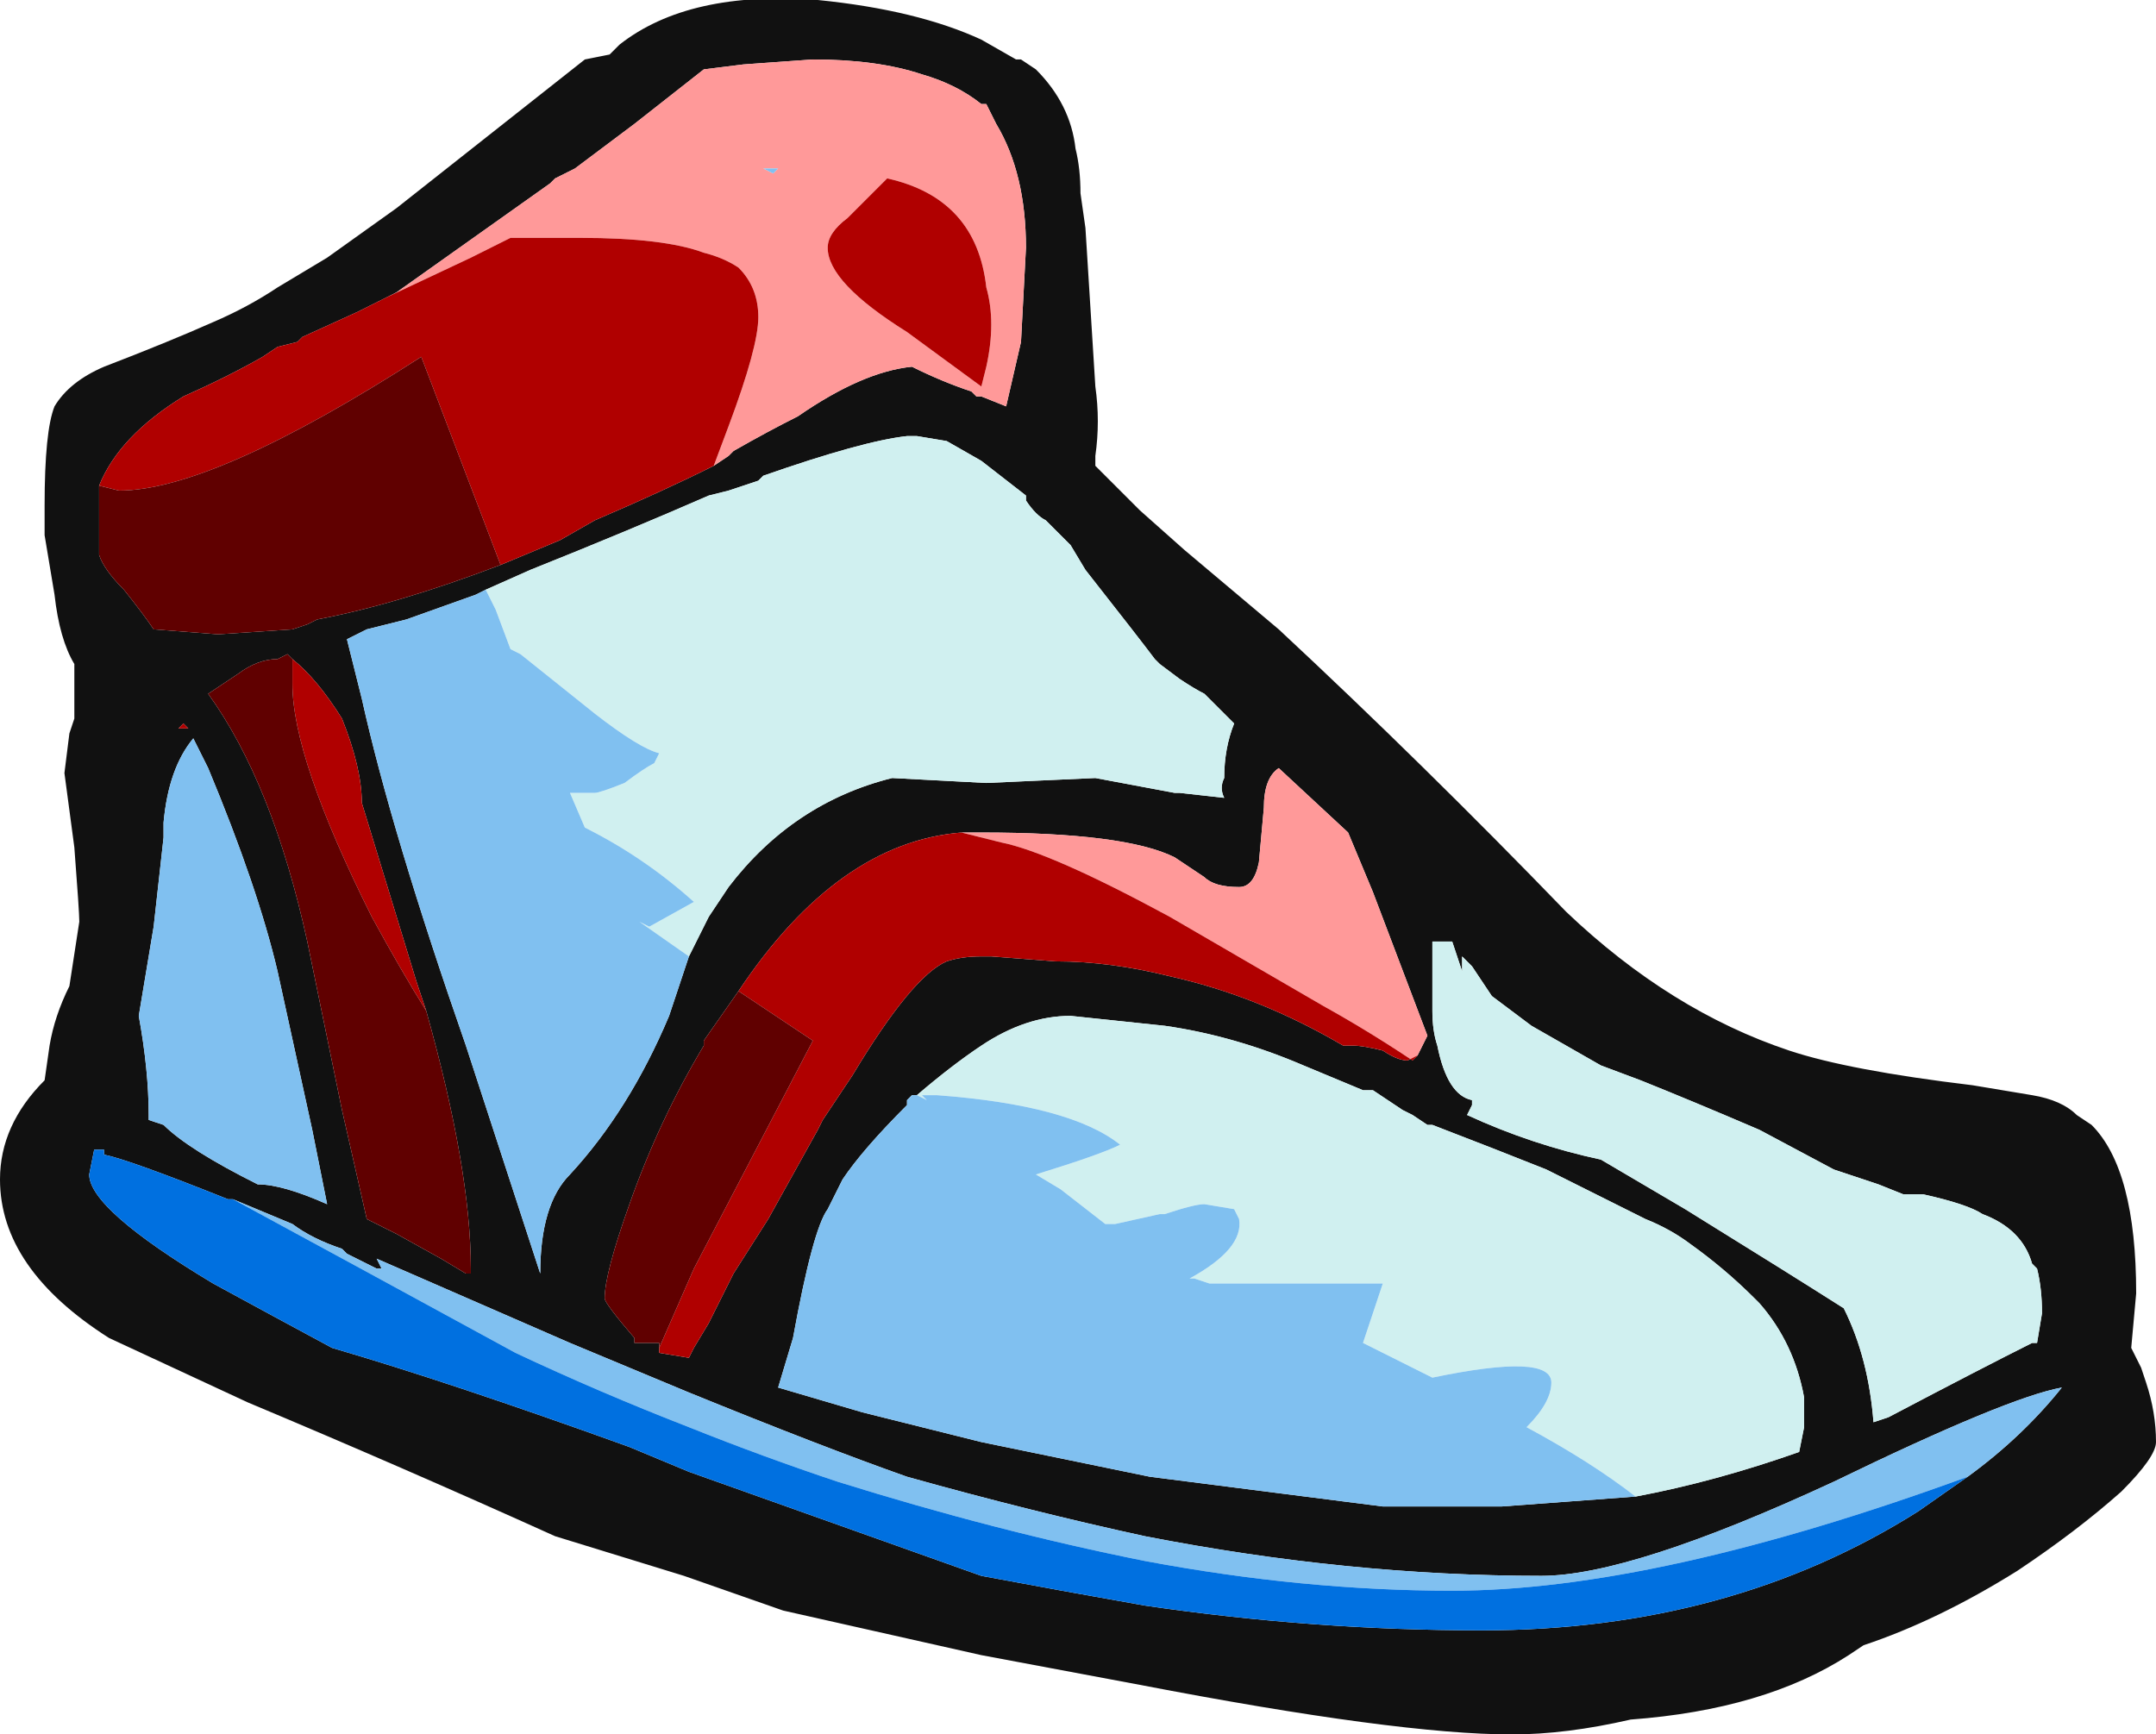 <?xml version="1.0" encoding="UTF-8" standalone="no"?>
<svg xmlns:ffdec="https://www.free-decompiler.com/flash" xmlns:xlink="http://www.w3.org/1999/xlink" ffdec:objectType="frame" height="122.5px" width="152.25px" xmlns="http://www.w3.org/2000/svg">
  <g transform="matrix(1.0, 0.0, 0.0, 1.0, 19.6, 56.35)">
    <use ffdec:characterId="375" height="17.5" transform="matrix(7.0, 0.0, 0.0, 7.0, -19.6, -56.35)" width="21.75" xlink:href="#shape0"/>
  </g>
  <defs>
    <g id="shape0" transform="matrix(1.0, 0.0, 0.0, 1.0, 2.8, 8.05)">
      <path d="M7.5 -7.45 L7.65 -7.35 Q8.0 -7.0 8.05 -6.55 8.1 -6.35 8.1 -6.1 L8.15 -5.75 8.25 -4.15 Q8.3 -3.8 8.25 -3.45 L8.25 -3.35 8.7 -2.9 9.15 -2.5 10.1 -1.7 Q11.55 -0.35 13.0 1.15 14.05 2.15 15.25 2.55 15.85 2.75 17.1 2.9 L17.7 3.0 Q18.0 3.05 18.15 3.2 L18.3 3.3 Q18.75 3.75 18.75 5.0 L18.7 5.55 18.8 5.75 18.85 5.9 Q18.95 6.2 18.95 6.5 18.95 6.65 18.6 7.0 18.15 7.4 17.55 7.8 16.75 8.3 16.0 8.55 L15.85 8.65 Q15.0 9.2 13.65 9.3 13.0 9.45 12.45 9.45 11.3 9.45 8.7 8.95 L7.1 8.65 5.1 8.2 4.1 7.85 2.8 7.45 Q1.25 6.75 -0.3 6.1 L-1.7 5.45 Q-2.8 4.75 -2.8 3.85 -2.8 3.3 -2.35 2.85 L-2.3 2.5 Q-2.25 2.2 -2.1 1.9 L-2.0 1.25 Q-2.0 1.15 -2.05 0.5 L-2.15 -0.25 -2.1 -0.65 -2.05 -0.8 -2.05 -1.35 Q-2.2 -1.6 -2.25 -2.05 L-2.35 -2.65 -2.35 -2.95 Q-2.35 -3.7 -2.25 -3.95 -2.1 -4.2 -1.75 -4.35 -1.1 -4.6 -0.65 -4.8 -0.3 -4.95 0.0 -5.15 L0.5 -5.45 1.2 -5.95 3.1 -7.45 3.35 -7.5 3.45 -7.6 Q4.15 -8.15 5.45 -8.05 6.45 -7.95 7.1 -7.65 L7.45 -7.45 7.5 -7.45 M4.4 -3.35 L4.55 -3.45 4.6 -3.5 Q4.95 -3.7 5.25 -3.85 5.9 -4.3 6.4 -4.35 6.7 -4.2 7.0 -4.1 L7.05 -4.05 7.1 -4.05 7.35 -3.95 7.5 -4.6 7.55 -5.55 Q7.55 -6.3 7.25 -6.8 L7.15 -7.0 7.1 -7.0 Q6.85 -7.2 6.5 -7.3 6.05 -7.45 5.4 -7.45 L4.7 -7.4 4.3 -7.35 3.6 -6.8 3.0 -6.35 2.8 -6.25 2.75 -6.2 1.2 -5.1 0.8 -4.9 0.25 -4.65 0.2 -4.6 0.0 -4.55 -0.15 -4.45 Q-0.5 -4.25 -0.95 -4.05 -1.6 -3.65 -1.8 -3.15 L-1.8 -2.45 Q-1.75 -2.3 -1.55 -2.1 -1.35 -1.85 -1.25 -1.7 L-0.6 -1.65 0.15 -1.7 0.3 -1.75 0.4 -1.8 Q1.2 -1.95 2.25 -2.35 L2.85 -2.6 3.2 -2.8 Q3.9 -3.1 4.4 -3.35 M4.15 1.6 L4.35 1.2 4.55 0.9 Q5.2 0.05 6.2 -0.2 L7.15 -0.15 8.25 -0.2 9.05 -0.05 9.1 -0.05 9.55 0.0 Q9.5 -0.1 9.55 -0.2 9.55 -0.5 9.65 -0.75 L9.35 -1.05 Q9.25 -1.1 9.1 -1.2 L8.9 -1.35 8.85 -1.4 Q8.7 -1.6 8.15 -2.3 L8.0 -2.55 7.75 -2.8 Q7.65 -2.85 7.55 -3.0 L7.55 -3.05 7.1 -3.4 6.75 -3.6 6.45 -3.65 6.35 -3.65 Q5.9 -3.6 4.9 -3.25 L4.85 -3.2 4.55 -3.1 4.35 -3.05 Q3.55 -2.7 2.55 -2.3 L2.1 -2.1 2.0 -2.05 1.3 -1.8 0.9 -1.7 0.7 -1.6 0.85 -1.0 Q1.15 0.35 1.9 2.5 L2.65 4.8 Q2.65 4.1 2.95 3.8 3.55 3.15 3.95 2.2 4.05 1.9 4.15 1.6 M0.15 -1.4 L0.1 -1.45 0.0 -1.4 Q-0.2 -1.4 -0.4 -1.25 L-0.7 -1.05 Q-0.05 -0.15 0.3 1.45 L0.65 3.15 0.9 4.25 1.2 4.4 1.65 4.65 1.9 4.8 1.95 4.8 1.95 4.75 Q1.95 3.75 1.5 2.15 L1.4 1.85 0.85 0.05 Q0.85 -0.3 0.65 -0.8 0.4 -1.2 0.15 -1.4 M17.75 4.75 L17.7 4.7 Q17.6 4.35 17.2 4.2 17.05 4.1 16.6 4.0 L16.4 4.0 16.15 3.9 15.7 3.75 14.95 3.35 Q14.25 3.05 13.75 2.85 L13.35 2.7 12.65 2.3 12.25 2.0 12.05 1.7 11.95 1.6 11.95 1.75 11.85 1.45 11.65 1.45 Q11.65 1.65 11.65 1.95 L11.65 2.15 Q11.65 2.35 11.7 2.5 11.8 3.0 12.05 3.05 L12.05 3.1 12.0 3.2 Q12.65 3.5 13.35 3.65 L14.2 4.15 Q15.25 4.8 15.8 5.15 16.05 5.65 16.1 6.3 L16.25 6.25 Q17.2 5.75 17.7 5.5 L17.75 5.5 17.8 5.2 Q17.8 4.95 17.75 4.75 M13.7 7.05 Q14.5 6.9 15.35 6.6 L15.4 6.35 15.4 6.05 Q15.3 5.5 14.95 5.1 L14.9 5.05 Q14.6 4.75 14.25 4.5 14.05 4.35 13.8 4.25 13.5 4.1 13.1 3.9 L12.8 3.75 Q12.3 3.55 11.65 3.3 L11.6 3.3 11.45 3.2 11.35 3.15 11.05 2.95 10.95 2.95 10.35 2.7 Q9.65 2.4 8.95 2.3 L8.0 2.2 Q7.55 2.2 7.1 2.5 6.8 2.7 6.45 3.0 L6.4 3.0 6.35 3.05 6.35 3.1 Q5.9 3.55 5.7 3.85 L5.55 4.15 Q5.4 4.35 5.2 5.45 L5.05 5.95 5.9 6.2 7.1 6.5 8.8 6.85 11.15 7.15 12.35 7.15 13.7 7.05 M-0.45 4.05 L-0.5 4.05 Q-1.5 3.65 -1.75 3.6 L-1.75 3.55 -1.85 3.55 -1.9 3.8 Q-1.9 4.15 -0.65 4.9 -0.1 5.2 0.55 5.55 1.75 5.9 3.55 6.55 L4.15 6.8 7.1 7.85 Q7.9 8.0 8.75 8.15 10.45 8.4 12.15 8.4 14.65 8.4 16.55 7.2 L17.05 6.85 Q17.6 6.45 18.0 5.95 17.45 6.05 15.7 6.9 13.65 7.85 12.75 7.85 10.8 7.85 8.75 7.45 7.6 7.2 6.35 6.85 5.5 6.55 4.15 6.0 L2.95 5.5 1.0 4.65 1.05 4.75 1.0 4.75 0.7 4.6 0.65 4.55 Q0.35 4.45 0.15 4.3 L-0.45 4.05 M11.5 2.6 L11.6 2.4 11.05 0.95 10.8 0.35 10.1 -0.3 Q9.95 -0.2 9.95 0.1 L9.9 0.65 Q9.85 0.9 9.7 0.9 9.45 0.9 9.35 0.8 9.2 0.7 9.05 0.6 8.55 0.35 7.1 0.35 L6.9 0.35 Q5.65 0.45 4.65 1.95 L4.3 2.45 4.3 2.5 Q3.85 3.25 3.55 4.1 3.3 4.8 3.3 5.05 3.3 5.1 3.6 5.45 L3.6 5.5 3.85 5.5 3.85 5.55 3.85 5.6 4.15 5.65 4.2 5.55 4.35 5.3 4.6 4.8 4.95 4.25 5.45 3.35 5.5 3.25 5.8 2.8 Q6.4 1.8 6.75 1.65 6.9 1.6 7.1 1.6 L7.2 1.6 7.85 1.65 Q8.4 1.65 9.0 1.8 9.9 2.0 10.75 2.5 L10.85 2.5 Q10.95 2.5 11.15 2.55 11.3 2.65 11.4 2.65 L11.5 2.6 M0.35 3.35 L0.0 1.75 Q-0.2 0.9 -0.7 -0.3 L-0.85 -0.6 Q-1.1 -0.3 -1.15 0.25 L-1.15 0.4 -1.25 1.3 -1.4 2.2 Q-1.3 2.75 -1.3 3.2 L-1.3 3.25 -1.15 3.3 Q-0.9 3.55 -0.2 3.9 0.05 3.9 0.5 4.1 L0.35 3.35 M-1.0 -0.7 L-0.9 -0.7 -0.95 -0.75 -1.0 -0.7" fill="#111111" fill-rule="evenodd" stroke="none"/>
      <path d="M1.2 -5.1 L2.75 -6.2 2.8 -6.25 3.0 -6.35 3.6 -6.8 4.3 -7.35 4.7 -7.4 5.4 -7.45 Q6.05 -7.45 6.5 -7.3 6.85 -7.2 7.1 -7.0 L7.15 -7.0 7.25 -6.8 Q7.55 -6.3 7.55 -5.55 L7.5 -4.6 7.35 -3.95 7.1 -4.05 7.05 -4.05 7.0 -4.1 Q6.7 -4.2 6.4 -4.35 5.9 -4.3 5.25 -3.85 4.95 -3.7 4.6 -3.5 L4.55 -3.45 4.4 -3.35 4.55 -3.75 Q4.85 -4.55 4.85 -4.85 4.85 -5.15 4.65 -5.35 4.5 -5.45 4.3 -5.5 3.9 -5.65 3.05 -5.65 L2.35 -5.65 1.95 -5.45 1.1 -5.05 1.2 -5.1 M5.75 -5.85 Q5.55 -5.7 5.55 -5.55 5.55 -5.2 6.35 -4.7 L7.1 -4.15 7.15 -4.35 Q7.25 -4.8 7.15 -5.15 7.05 -6.05 6.15 -6.25 L5.75 -5.85 M4.9 -6.35 L5.0 -6.3 5.05 -6.35 4.9 -6.35 M6.9 0.35 L7.1 0.35 Q8.55 0.35 9.05 0.6 9.2 0.7 9.35 0.8 9.45 0.9 9.7 0.9 9.85 0.9 9.9 0.65 L9.95 0.1 Q9.95 -0.2 10.1 -0.3 L10.8 0.35 11.05 0.95 11.6 2.4 11.5 2.6 11.45 2.65 Q11.0 2.35 10.55 2.1 L9.0 1.2 Q7.8 0.55 7.3 0.45 L6.9 0.35" fill="#ff9999" fill-rule="evenodd" stroke="none"/>
      <path d="M4.4 -3.35 Q3.9 -3.1 3.2 -2.8 L2.85 -2.6 2.25 -2.35 1.45 -4.45 Q-0.65 -3.1 -1.6 -3.1 L-1.8 -3.15 Q-1.6 -3.65 -0.95 -4.05 -0.5 -4.25 -0.15 -4.45 L0.0 -4.55 0.2 -4.6 0.25 -4.65 0.8 -4.9 1.2 -5.1 1.1 -5.05 1.95 -5.45 2.35 -5.65 3.05 -5.65 Q3.9 -5.65 4.3 -5.5 4.5 -5.45 4.65 -5.35 4.85 -5.15 4.85 -4.85 4.85 -4.55 4.55 -3.75 L4.4 -3.35 M5.75 -5.85 L6.15 -6.25 Q7.05 -6.05 7.15 -5.15 7.25 -4.8 7.15 -4.35 L7.1 -4.15 6.35 -4.7 Q5.55 -5.2 5.55 -5.55 5.55 -5.7 5.75 -5.85 M1.5 2.15 Q1.25 1.75 0.95 1.2 0.15 -0.4 0.15 -1.15 L0.15 -1.4 Q0.4 -1.2 0.65 -0.8 0.85 -0.3 0.85 0.05 L1.4 1.85 1.5 2.15 M6.9 0.35 L7.3 0.45 Q7.8 0.55 9.0 1.2 L10.55 2.1 Q11.0 2.35 11.45 2.65 L11.5 2.6 11.4 2.65 Q11.3 2.65 11.15 2.55 10.95 2.5 10.85 2.5 L10.75 2.5 Q9.9 2.0 9.0 1.8 8.4 1.65 7.85 1.65 L7.2 1.6 7.1 1.6 Q6.9 1.6 6.75 1.65 6.4 1.8 5.8 2.8 L5.5 3.25 5.45 3.35 4.95 4.25 4.6 4.8 4.35 5.3 4.2 5.55 4.15 5.65 3.85 5.6 3.85 5.55 4.2 4.75 5.4 2.45 4.65 1.95 Q5.65 0.45 6.9 0.35 M-1.0 -0.7 L-0.95 -0.75 -0.9 -0.7 -1.0 -0.7" fill="#b00000" fill-rule="evenodd" stroke="none"/>
      <path d="M2.25 -2.35 Q1.2 -1.95 0.4 -1.8 L0.3 -1.75 0.15 -1.7 -0.6 -1.65 -1.25 -1.7 Q-1.35 -1.85 -1.55 -2.1 -1.75 -2.3 -1.8 -2.45 L-1.8 -3.15 -1.6 -3.1 Q-0.65 -3.1 1.45 -4.45 L2.25 -2.35 M1.5 2.15 Q1.95 3.75 1.95 4.75 L1.95 4.8 1.9 4.8 1.65 4.65 1.2 4.4 0.9 4.25 0.65 3.15 0.3 1.45 Q-0.05 -0.15 -0.7 -1.05 L-0.4 -1.25 Q-0.2 -1.4 0.0 -1.4 L0.1 -1.45 0.15 -1.4 0.15 -1.15 Q0.15 -0.4 0.95 1.2 1.25 1.75 1.5 2.15 M3.85 5.55 L3.85 5.5 3.6 5.5 3.6 5.45 Q3.3 5.1 3.3 5.05 3.3 4.8 3.55 4.1 3.85 3.25 4.3 2.5 L4.3 2.45 4.65 1.95 5.4 2.45 4.2 4.75 3.85 5.55" fill="#600000" fill-rule="evenodd" stroke="none"/>
      <path d="M2.1 -2.1 L2.55 -2.3 Q3.55 -2.7 4.35 -3.05 L4.55 -3.1 4.85 -3.2 4.9 -3.25 Q5.9 -3.6 6.35 -3.65 L6.45 -3.65 6.75 -3.6 7.1 -3.4 7.55 -3.05 7.55 -3.0 Q7.65 -2.85 7.75 -2.8 L8.0 -2.55 8.15 -2.3 Q8.7 -1.6 8.85 -1.4 L8.9 -1.35 9.1 -1.2 Q9.25 -1.1 9.35 -1.05 L9.65 -0.75 Q9.55 -0.5 9.55 -0.2 9.5 -0.1 9.55 0.0 L9.1 -0.05 9.05 -0.05 8.25 -0.2 7.15 -0.15 6.2 -0.2 Q5.2 0.05 4.55 0.9 L4.35 1.2 4.15 1.6 3.65 1.25 3.75 1.3 4.2 1.05 Q3.7 0.6 3.1 0.3 L2.95 -0.05 3.2 -0.05 Q3.25 -0.05 3.5 -0.15 3.7 -0.3 3.8 -0.35 L3.85 -0.45 Q3.65 -0.5 3.2 -0.85 L2.45 -1.45 2.35 -1.5 2.2 -1.9 2.1 -2.1 M17.75 4.75 Q17.8 4.95 17.8 5.2 L17.75 5.5 17.7 5.5 Q17.2 5.75 16.25 6.25 L16.1 6.3 Q16.05 5.65 15.8 5.15 15.25 4.8 14.2 4.15 L13.35 3.65 Q12.65 3.5 12.0 3.2 L12.05 3.1 12.05 3.05 Q11.8 3.0 11.7 2.5 11.65 2.35 11.65 2.15 L11.65 1.95 Q11.65 1.65 11.65 1.45 L11.85 1.45 11.95 1.75 11.95 1.6 12.05 1.7 12.25 2.0 12.65 2.3 13.35 2.7 13.75 2.85 Q14.25 3.05 14.95 3.35 L15.7 3.75 16.15 3.9 16.4 4.0 16.6 4.0 Q17.05 4.1 17.2 4.2 17.6 4.35 17.7 4.7 L17.75 4.75 M6.45 3.0 Q6.8 2.7 7.1 2.5 7.55 2.2 8.0 2.2 L8.95 2.3 Q9.65 2.4 10.35 2.7 L10.95 2.95 11.05 2.95 11.35 3.15 11.45 3.2 11.6 3.3 11.65 3.3 Q12.3 3.55 12.8 3.75 L13.1 3.9 Q13.5 4.1 13.8 4.25 14.05 4.35 14.25 4.5 14.6 4.75 14.9 5.05 L14.95 5.1 Q15.3 5.5 15.4 6.05 L15.4 6.35 15.35 6.6 Q14.5 6.9 13.7 7.05 13.25 6.7 12.6 6.35 12.85 6.1 12.85 5.9 12.85 5.6 11.65 5.85 L10.95 5.5 11.15 4.9 9.4 4.9 9.25 4.85 9.2 4.85 Q9.75 4.55 9.7 4.25 L9.65 4.15 9.35 4.1 Q9.25 4.1 8.95 4.2 L8.9 4.2 8.45 4.3 8.35 4.3 7.9 3.95 7.65 3.8 Q8.3 3.6 8.5 3.5 8.0 3.1 6.65 3.0 L6.5 3.0 6.55 3.05 6.45 3.0" fill="#d0f0f0" fill-rule="evenodd" stroke="none"/>
      <path d="M4.9 -6.35 L5.05 -6.35 5.0 -6.3 4.9 -6.35 M2.1 -2.1 L2.2 -1.9 2.35 -1.5 2.45 -1.45 3.2 -0.85 Q3.65 -0.5 3.85 -0.45 L3.8 -0.35 Q3.7 -0.3 3.5 -0.15 3.25 -0.05 3.2 -0.05 L2.95 -0.05 3.1 0.3 Q3.7 0.6 4.2 1.05 L3.75 1.3 3.65 1.25 4.15 1.6 Q4.05 1.9 3.95 2.2 3.55 3.15 2.95 3.8 2.65 4.1 2.65 4.8 L1.9 2.5 Q1.15 0.35 0.85 -1.0 L0.7 -1.6 0.9 -1.7 1.3 -1.8 2.0 -2.05 2.1 -2.1 M13.7 7.05 L12.35 7.15 11.15 7.15 8.8 6.85 7.1 6.5 5.9 6.2 5.05 5.95 5.2 5.45 Q5.4 4.35 5.55 4.15 L5.7 3.85 Q5.9 3.55 6.35 3.1 L6.35 3.05 6.4 3.0 6.45 3.0 6.55 3.05 6.5 3.0 6.65 3.0 Q8.0 3.1 8.5 3.5 8.3 3.6 7.65 3.8 L7.9 3.95 8.35 4.3 8.45 4.3 8.9 4.2 8.95 4.2 Q9.25 4.1 9.35 4.1 L9.65 4.15 9.7 4.25 Q9.75 4.55 9.2 4.85 L9.25 4.85 9.4 4.9 11.15 4.9 10.95 5.5 11.65 5.85 Q12.85 5.6 12.85 5.9 12.85 6.1 12.6 6.35 13.25 6.7 13.7 7.05 M-0.45 4.05 L0.15 4.3 Q0.35 4.45 0.65 4.55 L0.7 4.6 1.0 4.75 1.05 4.75 1.0 4.65 2.95 5.5 4.15 6.0 Q5.5 6.55 6.35 6.85 7.6 7.2 8.75 7.45 10.8 7.85 12.75 7.85 13.65 7.85 15.7 6.9 17.45 6.05 18.0 5.95 17.6 6.45 17.05 6.85 13.9 8.0 11.85 8.0 10.35 8.0 8.75 7.7 7.25 7.4 5.65 6.9 4.9 6.65 4.15 6.35 3.25 6.0 2.4 5.6 0.75 4.7 -0.45 4.05 M0.35 3.35 L0.5 4.1 Q0.05 3.9 -0.2 3.9 -0.9 3.55 -1.15 3.3 L-1.3 3.25 -1.3 3.2 Q-1.3 2.75 -1.4 2.2 L-1.25 1.3 -1.15 0.4 -1.15 0.25 Q-1.1 -0.3 -0.85 -0.6 L-0.7 -0.3 Q-0.2 0.9 0.0 1.75 L0.35 3.35" fill="#80c0f0" fill-rule="evenodd" stroke="none"/>
      <path d="M17.05 6.85 L16.55 7.2 Q14.65 8.4 12.15 8.4 10.45 8.4 8.75 8.15 7.9 8.0 7.1 7.85 L4.15 6.8 3.55 6.55 Q1.75 5.9 0.55 5.55 -0.1 5.2 -0.65 4.9 -1.9 4.15 -1.9 3.8 L-1.85 3.55 -1.75 3.55 -1.75 3.6 Q-1.5 3.65 -0.5 4.05 L-0.45 4.05 Q0.75 4.7 2.4 5.6 3.25 6.0 4.15 6.35 4.9 6.65 5.65 6.9 7.25 7.4 8.75 7.7 10.35 8.0 11.85 8.0 13.9 8.0 17.05 6.85" fill="#0070e0" fill-rule="evenodd" stroke="none"/>
    </g>
  </defs>
</svg>
